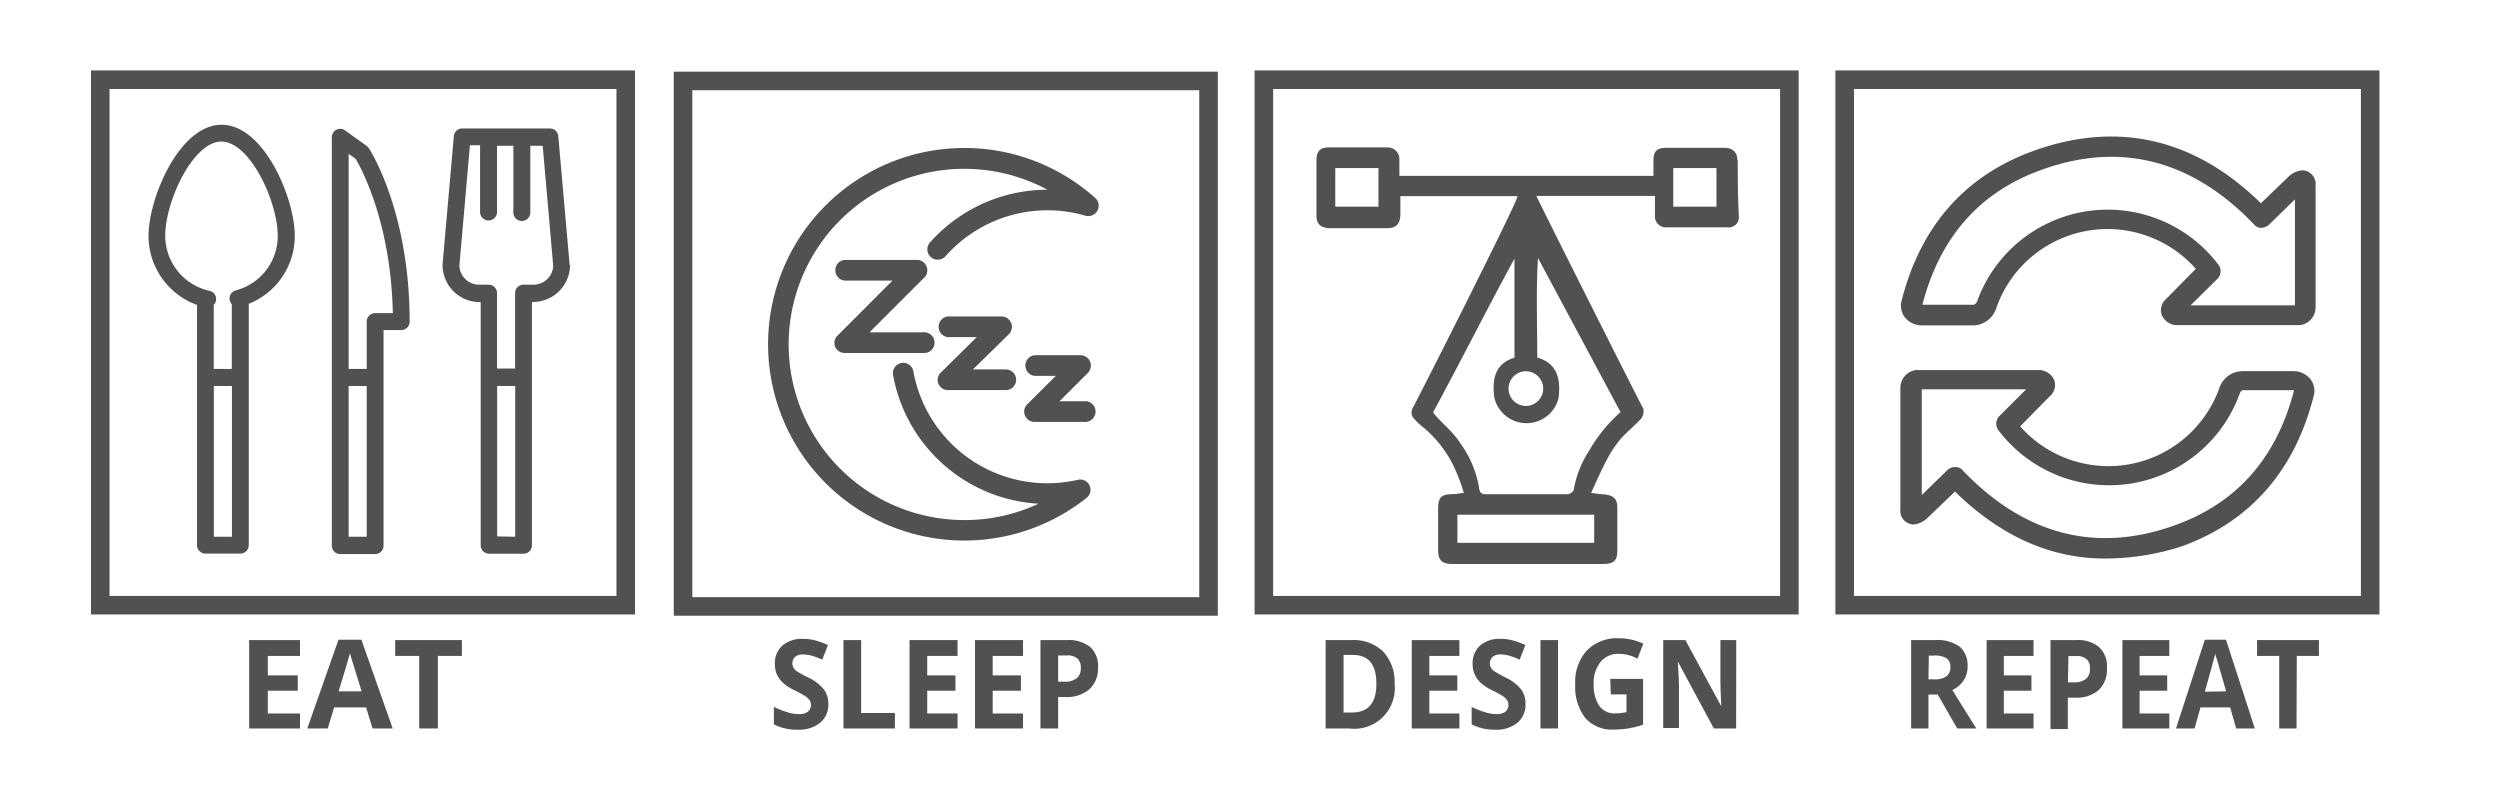 <svg id="Layer_1" data-name="Layer 1" xmlns="http://www.w3.org/2000/svg" viewBox="0 0 202 64"><defs><style>.cls-1{fill:#515150;}.cls-2{fill:none;stroke:#515150;stroke-miterlimit:10;stroke-width:1.5px;}</style></defs><title>Artboard 1</title><path class="cls-1" d="M138.69,16.7H135.2V13.58h3.49Zm-14,14.71A1.4,1.4,0,1,1,123.3,30,1.4,1.4,0,0,1,124.69,31.41Zm-.43-10.58,6.68,12.47a12.33,12.33,0,0,0-2.57,3.17,8.34,8.34,0,0,0-1.21,3.09c0,.13-.29.36-.45.37-2.23,0-4.45,0-6.69,0-.46,0-.48-.3-.53-.64A8.6,8.6,0,0,0,118,35.82c-.63-1-1.59-1.68-2.21-2.5,2.18-4,4.29-8.23,6.58-12.42v8c-1.4.42-1.88,1.51-1.62,3.26a2.67,2.67,0,0,0,5.17.06c.27-1.86-.31-2.94-1.71-3.33C124.22,26.26,124.1,23.61,124.27,20.83Zm4.55,20.76v2.27H117.76V41.59ZM111.38,16.7h-3.49V13.58h3.49Zm29-3.76c0-.63-.38-1-1.06-1h-4.62c-.79,0-1.1.24-1.1,1,0,.44,0,.8,0,1.27H113.07c0-.57,0-.91,0-1.37a.94.94,0,0,0-1-.93c-1.57,0-3.13,0-4.7,0-.71,0-1,.33-1,1,0,1.51,0,3,0,4.53,0,.64.32.95,1,1q2.35,0,4.7,0c.78,0,1.07-.39,1.08-1.13,0-.46,0-1,0-1.46h9.47c0,.47-8.16,16.58-8.52,17.21a.76.76,0,0,0,.07.67,6,6,0,0,0,.93.88,9.61,9.61,0,0,1,2.33,3,15.38,15.38,0,0,1,.85,2.22c-.26,0-.49.08-.72.09-1.18,0-1.36.23-1.36,1.33v3.18c0,.85.3,1.14,1.19,1.14h12.1c.92,0,1.19-.26,1.19-1.12,0-1.15,0-2.3,0-3.44,0-.74-.34-1-1.12-1.07-.31,0-.63-.07-1-.11.46-1,.83-1.85,1.27-2.68a9,9,0,0,1,1.09-1.65c.51-.59,1.15-1.08,1.67-1.66a1,1,0,0,0,.19-.82c-.5-.91-8.45-16.72-8.64-17.19h9.58c0,.57,0,1.12,0,1.61a.88.88,0,0,0,.94.93c1.64,0,3.28,0,4.91,0a.82.82,0,0,0,.93-.88C140.42,16,140.41,14.48,140.41,12.95Z"/><path class="cls-1" d="M30.31,25.3a.68.68,0,0,0-.68.68v3.83H28.17V12.43l.57.41c.42.71,2.85,5.1,3,12.46H30.31ZM28.17,43.37V31.19h1.46V43.37Zm1.48-31.56-1.76-1.27a.68.68,0,0,0-1.08.55v33a.68.68,0,0,0,.68.68h2.82a.68.68,0,0,0,.68-.68V26.67h1.43a.68.68,0,0,0,.68-.68c0-8.85-3.15-13.79-3.29-14A.66.66,0,0,0,29.65,11.82Z"/><path class="cls-1" d="M43.07,23H42.3a.68.68,0,0,0-.68.68v6.1H40.16v-6.1a.68.68,0,0,0-.68-.68h-.77a1.59,1.59,0,0,1-1.59-1.56l.85-9.7h.82v5.39a.68.68,0,1,0,1.37,0V11.78h1.32v5.39a.68.68,0,1,0,1.37,0V11.78h1l.85,9.7A1.59,1.59,0,0,1,43.07,23Zm-2.9,20.34V31.19h1.46V43.37Zm5.85-22L45.11,11a.68.68,0,0,0-.68-.62H37.35a.68.68,0,0,0-.68.62l-.91,10.35a.56.56,0,0,0,0,.06,3,3,0,0,0,3,3h.08V44.06a.68.68,0,0,0,.68.68H42.3a.68.68,0,0,0,.68-.68V24.4h.08a3,3,0,0,0,3-3S46,21.41,46,21.39Z"/><path class="cls-1" d="M19.06,23.46a.68.68,0,0,0-.49.83.69.69,0,0,0,.16.29v5.23H17.27V24.63a.67.67,0,0,0-.35-1.13,4.57,4.57,0,0,1-3.57-4.44c0-2.8,2.25-7.62,4.54-7.62s4.55,4.82,4.55,7.62A4.54,4.54,0,0,1,19.06,23.46ZM17.28,43.37V31.19h1.46V43.37Zm.63-33.29c-3.41,0-5.91,5.91-5.91,9a5.94,5.94,0,0,0,3.92,5.56V44.05a.68.68,0,0,0,.68.68h2.82a.68.68,0,0,0,.68-.68V24.55a5.91,5.91,0,0,0,3.72-5.48C23.82,16,21.32,10.08,17.91,10.08Z"/><path class="cls-1" d="M88.5,16a15.86,15.86,0,1,0-.72,24.24.83.83,0,0,0-.7-1.47A11,11,0,0,1,73.8,30a.83.83,0,1,0-1.64.3A12.68,12.68,0,0,0,83.91,40.7a14,14,0,0,1-6,1.32,14.19,14.19,0,1,1,6.72-26.69,12.71,12.71,0,0,0-9.49,4.26A.83.83,0,0,0,76.4,20.7a11,11,0,0,1,11.31-3.27A.84.84,0,0,0,88.5,16Z"/><path class="cls-1" d="M75.82,31a.83.83,0,0,0,.77.52h4.68a.83.83,0,1,0,0-1.67H78.61L81.52,27a.84.84,0,0,0-.59-1.43H76.59a.84.84,0,0,0,0,1.67h2.33L76,30.12A.83.83,0,0,0,75.82,31Z"/><path class="cls-1" d="M87.61,32.42h-2l2.29-2.29a.84.84,0,0,0-.59-1.43H83.6a.84.84,0,0,0,0,1.67h1.71L83,32.67a.83.83,0,0,0,.59,1.42h4a.84.84,0,1,0,0-1.67Z"/><path class="cls-1" d="M67.47,28a.83.83,0,0,0,.77.52h6.34a.84.84,0,1,0,0-1.67H70.26l4.47-4.47A.84.84,0,0,0,74.13,21H68.24a.84.84,0,0,0,0,1.67h3.87l-4.46,4.47A.83.83,0,0,0,67.47,28Z"/><path class="cls-1" d="M158,37.74h0a.73.73,0,0,1,.59.27c5,5.23,10.82,6.72,17.17,4.42,5-1.8,8.2-5.45,9.6-10.9H181.2a.44.44,0,0,0-.23.27h0a11.22,11.22,0,0,1-19.47,3,.89.89,0,0,1,0-1.13l2.21-2.21h-8.43V40l2.12-2.07A.92.92,0,0,1,158,37.74Zm12.08,7.39c-4.37,0-8.43-1.8-12.12-5.41l-2.25,2.16a1.86,1.86,0,0,1-1.08.5,1.11,1.11,0,0,1-1.08-1.26V31.34a1.45,1.45,0,0,1,1.26-1.44h10a1.36,1.36,0,0,1,1.17.81,1.19,1.19,0,0,1-.36,1.31l-2.39,2.43a9.52,9.52,0,0,0,16.13-3.2,0,0,0,0,1,0,0,2,2,0,0,1,1.76-1.26h4.19a1.76,1.76,0,0,1,1.4.68,1.55,1.55,0,0,1,.23,1.35c-1.53,6-5.09,10.1-10.64,12.12A20.24,20.24,0,0,1,170.06,45.13ZM155.33,24.62h4.15s.14,0,.27-.27a11.22,11.22,0,0,1,19.47-3,.89.89,0,0,1,0,1.13L177,24.67h8.43V16.11l-2.12,2.07a1.06,1.06,0,0,1-.59.23.73.73,0,0,1-.59-.27c-5-5.23-10.82-6.72-17.17-4.42C159.92,15.52,156.73,19.22,155.33,24.62Zm4.15,1.67h-4.19a1.76,1.76,0,0,1-1.4-.68,1.55,1.55,0,0,1-.23-1.35c1.53-6,5.14-10.1,10.68-12.08,6.76-2.43,13-1,18.34,4.24l2.25-2.16a1.87,1.87,0,0,1,1.08-.5A1.11,1.11,0,0,1,187.1,15v9.83a1.45,1.45,0,0,1-1.26,1.44h-10a1.36,1.36,0,0,1-1.17-.81,1.19,1.19,0,0,1,.36-1.31l2.39-2.43a9.52,9.52,0,0,0-16.13,3.2A2,2,0,0,1,159.47,26.29Z"/><rect class="cls-2" x="8.1" y="6.44" width="42.46" height="42.46"/><rect class="cls-2" x="55.19" y="6.54" width="42.46" height="42.46"/><rect class="cls-2" x="102.12" y="6.44" width="42.46" height="42.46"/><rect class="cls-2" x="149.05" y="6.44" width="42.46" height="42.46"/><path class="cls-1" d="M66.93,56.88a1.89,1.89,0,0,1-.66,1.52,2.74,2.74,0,0,1-1.83.56,4.09,4.09,0,0,1-1.91-.43V57.12a7.58,7.58,0,0,0,1.16.45,3.24,3.24,0,0,0,.86.13,1.18,1.18,0,0,0,.72-.19.67.67,0,0,0,.25-.57.65.65,0,0,0-.11-.37,1.26,1.26,0,0,0-.33-.31,8,8,0,0,0-.87-.48,4.12,4.12,0,0,1-.93-.59,2.21,2.21,0,0,1-.49-.66,2,2,0,0,1-.18-.88,1.9,1.9,0,0,1,.61-1.49,2.43,2.43,0,0,1,1.68-.54,3.75,3.75,0,0,1,1,.13,6.62,6.62,0,0,1,1,.37l-.46,1.18a6.5,6.5,0,0,0-.89-.33,2.72,2.72,0,0,0-.69-.09.88.88,0,0,0-.62.2.74.74,0,0,0-.13.87,1,1,0,0,0,.28.29,8.48,8.48,0,0,0,.91.5,3.61,3.61,0,0,1,1.3,1A2,2,0,0,1,66.93,56.88Z"/><path class="cls-1" d="M68.15,58.86V51.72h1.43v5.89h2.73v1.25Z"/><path class="cls-1" d="M77.37,58.86H73.49V51.72h3.88V53H74.92v1.57H77.2v1.24H74.92v1.84h2.45Z"/><path class="cls-1" d="M82.66,58.86H78.78V51.72h3.88V53H80.21v1.57h2.28v1.24H80.21v1.84h2.45Z"/><path class="cls-1" d="M88.72,54A2.25,2.25,0,0,1,88,55.71a2.8,2.8,0,0,1-1.93.61H85.5v2.54H84.07V51.72h2.15a2.75,2.75,0,0,1,1.87.56A2.1,2.1,0,0,1,88.72,54ZM85.5,55.08H86a1.5,1.5,0,0,0,1-.28,1,1,0,0,0,.33-.8,1,1,0,0,0-.27-.79,1.23,1.23,0,0,0-.86-.25H85.5Z"/><path class="cls-1" d="M112.68,55.22A3.28,3.28,0,0,1,109,58.86h-1.89V51.72h2.1a3.4,3.4,0,0,1,2.54.92A3.52,3.52,0,0,1,112.68,55.22Zm-1.47,0q0-2.3-1.9-2.3h-.75v4.65h.61Q111.21,57.61,111.21,55.26Z"/><path class="cls-1" d="M117.92,58.86h-3.85V51.72h3.85V53h-2.43v1.57h2.26v1.24h-2.26v1.84h2.43Z"/><path class="cls-1" d="M123.26,56.88a1.9,1.9,0,0,1-.65,1.52,2.71,2.71,0,0,1-1.81.56,4,4,0,0,1-1.89-.43V57.12a7.49,7.49,0,0,0,1.15.45,3.19,3.19,0,0,0,.86.13,1.16,1.16,0,0,0,.71-.19.67.67,0,0,0,.25-.57.65.65,0,0,0-.11-.37,1.27,1.27,0,0,0-.32-.31,8.07,8.07,0,0,0-.87-.48,4.06,4.06,0,0,1-.92-.59,2.21,2.21,0,0,1-.49-.66,2,2,0,0,1-.18-.88,1.9,1.9,0,0,1,.6-1.49,2.39,2.39,0,0,1,1.66-.54,3.69,3.69,0,0,1,1,.13,6.55,6.55,0,0,1,1,.37l-.46,1.18a6.41,6.41,0,0,0-.88-.33,2.67,2.67,0,0,0-.69-.09.87.87,0,0,0-.62.2.74.74,0,0,0-.13.87,1,1,0,0,0,.28.29,8.48,8.48,0,0,0,.9.5,3.59,3.59,0,0,1,1.29,1A2,2,0,0,1,123.26,56.88Z"/><path class="cls-1" d="M124.47,58.86V51.72h1.42v7.14Z"/><path class="cls-1" d="M130.11,54.85h2.65v3.7a7,7,0,0,1-1.21.31,7.43,7.43,0,0,1-1.16.09,2.85,2.85,0,0,1-2.31-.95,4.13,4.13,0,0,1-.8-2.73,3.74,3.74,0,0,1,.93-2.7,3.39,3.39,0,0,1,2.57-1,4.7,4.7,0,0,1,2,.44l-.47,1.21a3.19,3.19,0,0,0-1.52-.39,1.83,1.83,0,0,0-1.47.66,2.67,2.67,0,0,0-.55,1.77,3,3,0,0,0,.45,1.77,1.5,1.5,0,0,0,1.3.61,4.33,4.33,0,0,0,.9-.1V56.11h-1.27Z"/><path class="cls-1" d="M140.28,58.86h-1.8l-2.91-5.4h0q.09,1.43.09,2v3.36h-1.27V51.72h1.79l2.9,5.35h0q-.07-1.39-.07-2V51.72h1.28Z"/><path class="cls-1" d="M155.82,56.12v2.74h-1.4V51.72h1.92a3.09,3.09,0,0,1,2,.53,2,2,0,0,1,.64,1.61,2,2,0,0,1-.32,1.12,2.16,2.16,0,0,1-.91.77q1.49,2.41,1.94,3.11h-1.55l-1.57-2.74Zm0-1.23h.45a1.62,1.62,0,0,0,1-.24.88.88,0,0,0,.32-.75.8.8,0,0,0-.32-.72,1.83,1.83,0,0,0-1-.21h-.42Z"/><path class="cls-1" d="M164.31,58.86h-3.79V51.72h3.79V53h-2.4v1.57h2.23v1.24h-2.23v1.84h2.4Z"/><path class="cls-1" d="M170.24,54a2.27,2.27,0,0,1-.67,1.76,2.7,2.7,0,0,1-1.89.61h-.6v2.54h-1.4V51.72h2.1a2.65,2.65,0,0,1,1.82.56A2.12,2.12,0,0,1,170.24,54Zm-3.15,1.13h.46a1.45,1.45,0,0,0,1-.28,1,1,0,0,0,.32-.8,1,1,0,0,0-.27-.79,1.19,1.19,0,0,0-.84-.25h-.63Z"/><path class="cls-1" d="M175.28,58.86h-3.79V51.72h3.79V53h-2.4v1.57h2.23v1.24h-2.23v1.84h2.4Z"/><path class="cls-1" d="M180.68,58.86l-.48-1.7h-2.4l-.48,1.7h-1.5l2.33-7.17h1.71l2.33,7.17Zm-.81-3-.75-2.61Q179,53,179,52.8q-.15.62-.85,3.09Z"/><path class="cls-1" d="M185.56,58.86h-1.4V53h-1.79V51.72h5V53h-1.79Z"/><path class="cls-1" d="M24.24,58.86H20.13V51.72h4.11V53h-2.6v1.57h2.42v1.24H21.64v1.84h2.6Z"/><path class="cls-1" d="M30.1,58.86l-.52-1.7H27l-.52,1.7H24.83l2.52-7.17H29.2l2.53,7.17Zm-.88-3-.81-2.61q-.09-.3-.13-.48-.16.62-.92,3.09Z"/><path class="cls-1" d="M35.38,58.86H33.87V53H31.93V51.72h5.39V53H35.38Z"/></svg>